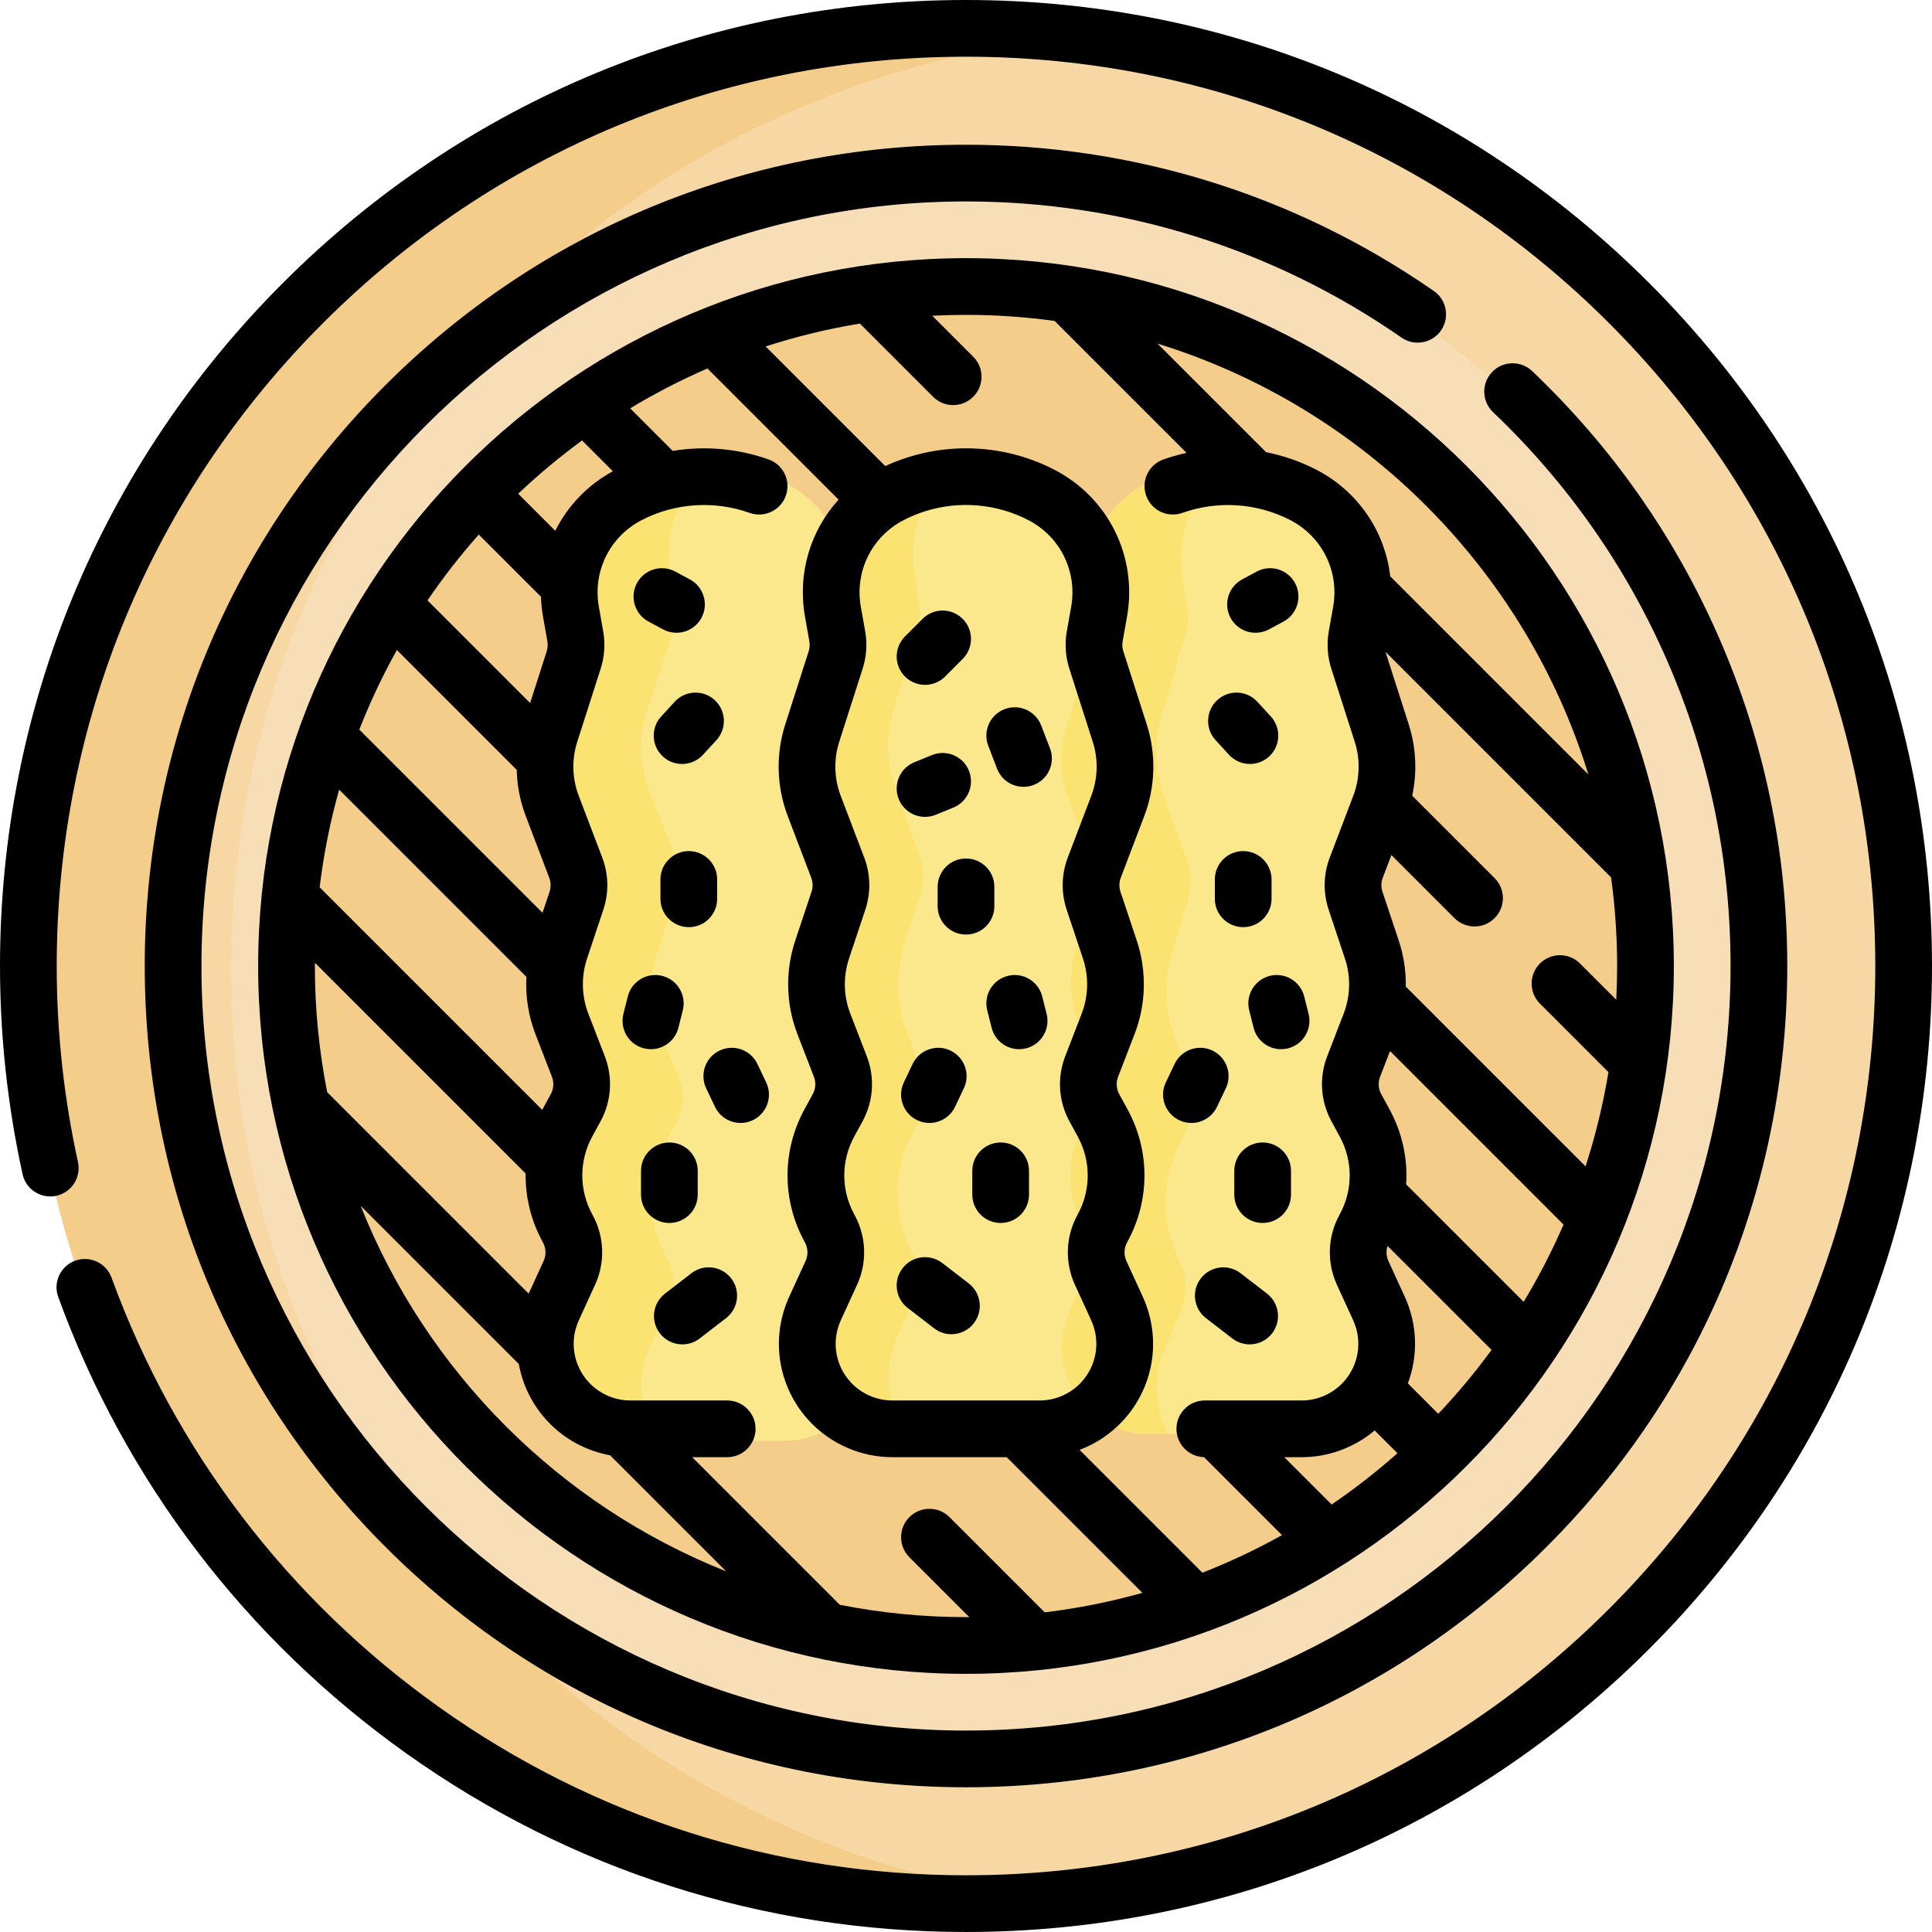 <svg id="Capa_1" enable-background="new 0 0 511.023 511.023" height="512" viewBox="0 0 511.023 511.023" width="512" xmlns="http://www.w3.org/2000/svg"><g><g><circle cx="255.762" cy="257.583" fill="#f7d8a4" r="248.011"/><path d="m61.109 256.583c0-126.324 94.445-230.587 216.575-246.036-7.225-.633-14.533-.976-21.922-.976-136.973 0-248.011 111.039-248.011 248.012s111.038 248.011 248.011 248.011c10.649 0 21.141-.673 31.437-1.976-126.703-11.099-226.09-117.452-226.09-247.035z" fill="#f5cd8b"/><g><g><g><circle cx="255.762" cy="257.583" fill="#f8deb6" r="209.728"/><path d="m121.305 418.546c-37.513-43.451-60.196-100.052-60.196-161.963 0-58.54 20.255-112.31 54.175-154.732-42.543 38.384-69.25 93.92-69.25 155.732 0 64.667 29.26 122.491 75.271 160.963z" fill="#f7d8a4"/><g id="XMLID_227_"><g><circle cx="255.762" cy="257.583" fill="#f5cd8b" r="179.73"/></g></g></g><g fill="#fbe88c"><circle cx="218.394" cy="287.166" r="22.005"/><circle cx="288.704" cy="287.166" r="14.764"/><path d="m150.633 373.788c-6.379-6.835-8-16.845-4.105-25.344l4.42-9.643c1.76-3.84 1.593-8.288-.451-11.985-4.934-8.925-4.962-19.754-.073-28.703l2.225-4.073c1.877-3.436 2.146-7.525.735-11.177l-4.466-11.558c-2.497-6.462-2.664-13.591-.473-20.163l4.421-13.262c.971-2.914.905-6.074-.188-8.945l-6.39-16.783c-2.404-6.314-2.591-13.258-.531-19.692l6.365-19.876c.66-2.06.807-4.251.43-6.381l-1.185-6.688c-2.276-12.85 4.073-25.686 15.668-31.674 12.813-6.617 28.037-6.617 40.85 0 11.595 5.988 17.945 18.824 15.668 31.674l-1.185 6.688c-.377 2.13-.23 4.32.43 6.381l6.365 19.876c2.061 6.434 1.873 13.378-.531 19.692l-6.39 16.783c-1.093 2.871-1.16 6.031-.188 8.945l4.421 13.262c2.191 6.572 2.023 13.701-.473 20.163l-4.466 11.558c-1.411 3.652-1.142 7.741.735 11.177l2.225 4.073c4.889 8.95 4.862 19.778-.073 28.703-2.044 3.697-2.211 8.145-.451 11.985l4.42 9.643c3.895 8.499 2.274 18.509-4.105 25.344-4.361 4.673-10.467 7.326-16.859 7.326h-39.935c-6.393.001-12.499-2.653-16.86-7.326z"/></g><path d="m171.982 355.94 4.903-10.39c1.953-4.138 1.767-8.93-.501-12.914-5.474-9.617-5.505-21.285-.081-30.928l2.469-4.389c2.083-3.703 2.381-8.108.815-12.043l-4.954-12.454c-2.77-6.962-2.955-14.645-.525-21.726l4.904-14.29c1.078-3.14 1.004-6.545-.209-9.638l-7.09-18.083c-2.667-6.804-2.875-14.286-.589-21.219l7.062-21.417c.732-2.22.896-4.58.477-6.875l-1.314-7.206c-2.026-11.105 2.126-22.201 10.477-29.488-7.128-.057-14.277 1.598-20.792 4.963-11.595 5.988-17.945 18.824-15.668 31.674l1.185 6.688c.377 2.13.23 4.32-.43 6.381l-6.365 19.875c-2.061 6.435-1.873 13.378.531 19.692l6.39 16.783c1.093 2.871 1.16 6.031.188 8.945l-4.421 13.261c-2.191 6.572-2.023 13.701.473 20.163l4.466 11.558c1.411 3.652 1.142 7.741-.735 11.177l-2.225 4.073c-4.889 8.95-4.862 19.778.073 28.704 2.044 3.697 2.211 8.145.451 11.985l-4.42 9.643c-3.895 8.499-2.274 18.509 4.105 25.344 4.361 4.673 10.467 7.326 16.859 7.326h7.234c-5.531-7.219-6.665-16.863-2.743-25.175z" fill="#fbe372"/><path d="m218.685 373.788c-6.379-6.835-8-16.845-4.105-25.344l4.42-9.643c1.76-3.84 1.593-8.288-.451-11.985-4.934-8.925-4.962-19.754-.073-28.703l2.225-4.073c1.877-3.436 2.146-7.525.735-11.177l-4.466-11.558c-2.497-6.462-2.664-13.591-.473-20.163l4.421-13.262c.971-2.914.905-6.074-.188-8.945l-6.39-16.783c-2.404-6.314-2.591-13.258-.531-19.692l6.365-19.876c.66-2.06.807-4.251.43-6.381l-1.185-6.688c-2.276-12.85 4.073-25.686 15.668-31.674 12.813-6.617 28.037-6.617 40.85 0 11.595 5.988 17.945 18.824 15.668 31.674l-1.185 6.688c-.377 2.13-.23 4.32.43 6.381l6.365 19.876c2.061 6.434 1.873 13.378-.531 19.692l-6.39 16.783c-1.093 2.871-1.16 6.031-.188 8.945l4.421 13.262c2.191 6.572 2.023 13.701-.473 20.163l-4.466 11.558c-1.411 3.652-1.142 7.741.735 11.177l2.225 4.073c4.889 8.95 4.862 19.778-.073 28.703-2.044 3.697-2.211 8.145-.451 11.985l4.42 9.643c3.895 8.499 2.274 18.509-4.105 25.344-4.361 4.673-10.467 7.326-16.859 7.326h-39.935c-6.393.001-12.498-2.653-16.86-7.326z" fill="#fbe88c"/><path d="m237.134 354.151 4.42-10.292c1.76-4.099 1.593-8.846-.451-12.792-4.934-9.525-4.962-21.083-.073-30.635l2.225-4.347c1.877-3.667 2.146-8.031.735-11.93l-4.466-12.336c-2.497-6.896-2.664-14.506-.473-21.52l4.421-14.154c.971-3.11.905-6.483-.188-9.547l-6.39-17.912c-2.404-6.739-2.591-14.15-.531-21.018l6.365-21.213c.66-2.199.807-4.537.43-6.811l-1.185-7.138c-1.846-11.119 1.996-22.247 9.689-29.46-5.702.497-11.347 2.097-16.574 4.796-11.595 5.988-17.945 18.824-15.668 31.674l1.185 6.688c.377 2.13.23 4.32-.43 6.381l-6.365 19.875c-2.061 6.435-1.873 13.378.531 19.692l6.39 16.783c1.093 2.871 1.16 6.031.188 8.945l-4.421 13.261c-2.191 6.572-2.023 13.701.473 20.163l4.466 11.558c1.411 3.652 1.142 7.741-.735 11.177l-2.225 4.073c-4.889 8.95-4.862 19.778.073 28.704 2.044 3.697 2.211 8.145.451 11.985l-4.42 9.643c-3.895 8.499-2.274 18.509 4.105 25.344 4.361 4.673 10.467 7.326 16.859 7.326h5.625c-6.319-7.292-7.917-17.926-4.036-26.963z" fill="#fbe372"/><path d="m286.997 372.019c-6.334-6.787-7.944-16.726-4.076-25.165l4.388-9.575c1.748-3.813 1.581-8.229-.448-11.9-4.9-8.862-4.927-19.614-.072-28.501l2.209-4.045c1.864-3.412 2.131-7.472.73-11.098l-4.434-11.476c-2.479-6.416-2.645-13.495-.47-20.02l4.389-13.168c.964-2.893.898-6.031-.187-8.882l-6.345-16.664c-2.387-6.27-2.573-13.164-.527-19.553l6.32-19.736c.655-2.046.802-4.221.427-6.336l-1.176-6.641c-2.26-12.759 4.045-25.505 15.558-31.451 12.722-6.57 27.84-6.57 40.562 0 11.513 5.946 17.818 18.691 15.558 31.451l-1.176 6.641c-.375 2.115-.228 4.29.427 6.336l6.32 19.736c2.046 6.389 1.86 13.284-.527 19.553l-6.345 16.664c-1.085 2.85-1.151 5.988-.187 8.882l4.389 13.168c2.175 6.525 2.009 13.604-.47 20.02l-4.434 11.476c-1.401 3.627-1.134 7.686.73 11.098l2.209 4.045c4.855 8.887 4.827 19.639-.072 28.501-2.03 3.671-2.196 8.087-.448 11.9l4.388 9.575c3.868 8.439 2.258 18.378-4.076 25.165-4.331 4.64-10.393 7.274-16.74 7.274h-39.653c-6.348 0-12.41-2.634-16.741-7.274z" fill="#fbe88c"/><path d="m308.071 356.75 4.388-10.37c1.748-4.13 1.581-8.913-.448-12.889-4.9-9.598-4.927-21.243-.072-30.868l2.209-4.38c1.864-3.695 2.131-8.092.73-12.02l-4.434-12.43c-2.479-6.949-2.645-14.616-.47-21.683l4.389-14.261c.964-3.134.898-6.533-.187-9.62l-6.345-18.048c-2.387-6.79-2.573-14.258-.527-21.177l6.32-21.375c.655-2.216.802-4.571.427-6.862l-1.176-7.193c-1.923-11.755 2.357-23.485 10.763-30.694-6.989-.014-13.968 1.629-20.355 4.928-11.513 5.946-17.818 18.691-15.558 31.451l1.176 6.641c.375 2.115.228 4.29-.427 6.336l-6.32 19.735c-2.046 6.389-1.86 13.284.527 19.553l6.345 16.665c1.085 2.851 1.151 5.988.187 8.882l-4.389 13.168c-2.175 6.525-2.009 13.604.47 20.021l4.434 11.476c1.401 3.627 1.134 7.687-.73 11.099l-2.209 4.044c-4.855 8.887-4.827 19.639.072 28.501 2.029 3.671 2.196 8.087.448 11.9l-4.388 9.575c-3.868 8.439-2.258 18.378 4.076 25.165 4.331 4.64 10.393 7.274 16.74 7.274h5.227c-3.565-6.825-3.998-15.207-.893-22.544z" fill="#fbe372"/></g></g></g><g><path d="m244.678 181.145c1.919 0 3.839-.732 5.303-2.196l4.651-4.651c2.929-2.93 2.929-7.678 0-10.607-2.929-2.928-7.678-2.928-10.606 0l-4.651 4.651c-2.929 2.93-2.929 7.678 0 10.607 1.464 1.463 3.384 2.196 5.303 2.196z"/><path d="m263.726 203.315c1.146 2.98 3.988 4.81 7.001 4.81.895 0 1.806-.161 2.691-.502 3.866-1.487 5.794-5.826 4.308-9.692l-2.326-6.047c-1.487-3.866-5.827-5.794-9.692-4.308-3.866 1.487-5.794 5.826-4.308 9.692z"/><path d="m244.681 216.067c.943 0 1.901-.179 2.828-.557l4.651-1.896c3.835-1.563 5.678-5.939 4.115-9.775-1.563-3.837-5.94-5.678-9.776-4.115l-4.651 1.896c-3.835 1.563-5.678 5.939-4.115 9.775 1.185 2.91 3.989 4.672 6.948 4.672z"/><path d="m248.012 234.578v5.117c0 4.143 3.358 7.5 7.5 7.5s7.5-3.357 7.5-7.5v-5.117c0-4.143-3.358-7.5-7.5-7.5s-7.5 3.358-7.5 7.5z"/><path d="m275.673 263.565c-1.011-4.017-5.09-6.454-9.104-5.442-4.017 1.012-6.454 5.087-5.442 9.104l1.163 4.621c.856 3.402 3.912 5.671 7.268 5.671.606 0 1.222-.074 1.836-.229 4.017-1.012 6.454-5.087 5.442-9.104z"/><path d="m242.614 296.297c1.042.496 2.14.731 3.222.731 2.802 0 5.49-1.577 6.775-4.274l2.326-4.879c1.783-3.739.196-8.216-3.543-9.998-3.74-1.782-8.215-.196-9.997 3.543l-2.326 4.879c-1.783 3.739-.196 8.216 3.543 9.998z"/><path d="m264.679 302.19c-4.142 0-7.5 3.357-7.5 7.5v6.288c0 4.143 3.358 7.5 7.5 7.5s7.5-3.357 7.5-7.5v-6.288c0-4.142-3.358-7.5-7.5-7.5z"/><path d="m256.234 339.467-6.977-5.379c-3.28-2.529-7.99-1.919-10.519 1.36-2.529 3.28-1.92 7.99 1.361 10.519l6.977 5.379c1.364 1.052 2.975 1.561 4.574 1.561 2.246 0 4.468-1.005 5.945-2.921 2.529-3.281 1.92-7.991-1.361-10.519z"/><path d="m336.331 237.735v-5.116c0-4.143-3.358-7.5-7.5-7.5s-7.5 3.357-7.5 7.5v5.116c0 4.143 3.358 7.5 7.5 7.5s7.5-3.357 7.5-7.5z"/><path d="m335.864 258.123c-4.017 1.012-6.454 5.087-5.442 9.104l1.163 4.621c.856 3.402 3.912 5.671 7.268 5.671.606 0 1.222-.074 1.836-.229 4.017-1.012 6.454-5.087 5.442-9.104l-1.163-4.621c-1.011-4.016-5.088-6.454-9.104-5.442z"/><path d="m311.908 296.297c1.042.496 2.14.731 3.222.731 2.802 0 5.49-1.577 6.775-4.274l2.326-4.879c1.783-3.739.196-8.216-3.543-9.998-3.74-1.782-8.215-.196-9.997 3.543l-2.326 4.879c-1.782 3.739-.196 8.216 3.543 9.998z"/><path d="m333.974 302.19c-4.142 0-7.5 3.357-7.5 7.5v6.288c0 4.143 3.358 7.5 7.5 7.5s7.5-3.357 7.5-7.5v-6.288c0-4.142-3.358-7.5-7.5-7.5z"/><path d="m335.121 342.156-6.978-5.379c-3.281-2.528-7.989-1.919-10.519 1.36-2.529 3.28-1.919 7.99 1.361 10.519l6.978 5.379c1.364 1.052 2.975 1.561 4.574 1.561 2.246 0 4.468-1.005 5.945-2.921 2.528-3.28 1.919-7.99-1.361-10.519z"/><path d="m332.098 167.371c1.201 0 2.419-.288 3.55-.897l3.854-2.075c3.647-1.964 5.011-6.513 3.047-10.159-1.964-3.648-6.515-5.014-10.16-3.048l-3.854 2.075c-3.647 1.964-5.011 6.513-3.047 10.159 1.355 2.516 3.94 3.945 6.61 3.945z"/><path d="m325.083 199.646c1.479 1.612 3.5 2.43 5.528 2.43 1.812 0 3.628-.652 5.068-1.974 3.052-2.801 3.256-7.545.456-10.597l-3.557-3.877c-2.801-3.054-7.545-3.258-10.597-.456-3.052 2.801-3.256 7.545-.456 10.597z"/><path d="m182.192 225.119c-4.142 0-7.5 3.357-7.5 7.5v5.116c0 4.143 3.358 7.5 7.5 7.5s7.5-3.357 7.5-7.5v-5.116c0-4.142-3.358-7.5-7.5-7.5z"/><path d="m172.171 277.52c3.356 0 6.412-2.27 7.268-5.671l1.163-4.621c1.011-4.018-1.425-8.093-5.442-9.104-4.019-1.011-8.093 1.427-9.104 5.442l-1.163 4.621c-1.011 4.018 1.425 8.093 5.442 9.104.615.154 1.23.229 1.836.229z"/><path d="m200.333 281.42c-1.782-3.738-6.258-5.324-9.997-3.543-3.739 1.782-5.326 6.259-3.543 9.998l2.326 4.879c1.286 2.697 3.973 4.274 6.775 4.274 1.082 0 2.181-.235 3.222-.731 3.739-1.782 5.326-6.259 3.543-9.998z"/><path d="m184.55 315.979v-6.288c0-4.143-3.358-7.5-7.5-7.5s-7.5 3.357-7.5 7.5v6.288c0 4.143 3.358 7.5 7.5 7.5s7.5-3.358 7.5-7.5z"/><path d="m182.88 336.777-6.978 5.379c-3.28 2.528-3.89 7.238-1.361 10.519 1.478 1.916 3.699 2.921 5.945 2.921 1.599 0 3.209-.509 4.574-1.561l6.978-5.379c3.28-2.528 3.89-7.238 1.361-10.519-2.529-3.279-7.237-3.889-10.519-1.36z"/><path d="m171.522 164.398 3.854 2.075c1.131.609 2.349.897 3.55.897 2.67 0 5.255-1.429 6.61-3.945 1.964-3.646.6-8.195-3.047-10.159l-3.854-2.075c-3.647-1.964-8.196-.601-10.16 3.048-1.964 3.647-.6 8.196 3.047 10.159z"/><path d="m178.444 185.629-3.557 3.877c-2.8 3.052-2.596 7.796.456 10.597 1.44 1.321 3.257 1.974 5.068 1.974 2.028 0 4.049-.817 5.528-2.43l3.557-3.877c2.8-3.052 2.596-7.796-.456-10.597-3.051-2.802-7.796-2.598-10.596.456z"/><path d="m379.265 76.977c-36.453-25.312-79.246-38.692-123.753-38.692-58.024 0-112.574 22.596-153.603 63.624-41.029 41.029-63.625 95.58-63.625 153.604s22.596 112.574 63.625 153.603 95.58 63.625 153.603 63.625 112.574-22.596 153.603-63.625c41.029-41.028 63.625-95.579 63.625-153.603 0-30.268-6.108-59.561-18.155-87.065-11.635-26.564-28.229-50.216-49.324-70.296-2.999-2.854-7.747-2.739-10.603.262-2.856 3-2.739 7.747.261 10.604 19.644 18.699 35.095 40.719 45.926 65.448 11.21 25.596 16.895 52.864 16.895 81.048 0 111.509-90.719 202.228-202.228 202.228s-202.228-90.721-202.228-202.23 90.719-202.228 202.228-202.228c41.434 0 81.269 12.453 115.197 36.013 3.402 2.363 8.076 1.521 10.438-1.883 2.363-3.401 1.52-8.075-1.882-10.437z"/><path d="m436.186 74.838c-48.26-48.26-112.425-74.838-180.674-74.838s-132.414 26.578-180.674 74.838-74.838 112.425-74.838 180.674c0 18.51 2.008 37.036 5.97 55.064.889 4.046 4.891 6.604 8.935 5.716 4.046-.889 6.605-4.889 5.716-8.935-3.729-16.973-5.621-34.417-5.621-51.845 0-64.243 25.018-124.641 70.444-170.067 45.427-45.427 105.825-70.445 170.068-70.445s124.641 25.018 170.067 70.444c45.427 45.427 70.444 105.824 70.444 170.067s-25.018 124.641-70.444 170.067c-45.426 45.427-105.824 70.444-170.067 70.444-50.314 0-98.496-15.371-139.336-44.451-39.967-28.457-69.94-67.751-86.677-113.633-1.42-3.891-5.726-5.896-9.616-4.476-3.891 1.42-5.895 5.725-4.476 9.616 17.782 48.745 49.619 90.486 92.068 120.712 43.396 30.899 94.586 47.231 148.037 47.231 68.25 0 132.414-26.578 180.674-74.838s74.837-112.425 74.837-180.674-26.578-132.411-74.837-180.671z"/><path d="m68.284 255.512c0 103.237 83.99 187.228 187.228 187.228s187.228-83.99 187.228-187.228-83.99-187.228-187.228-187.228-187.228 83.99-187.228 187.228zm210.666-170.626 34.902 34.902c-2.072.455-4.125 1.025-6.141 1.744-3.901 1.392-5.937 5.682-4.545 9.583 1.391 3.902 5.684 5.936 9.583 4.546 9.341-3.33 19.743-2.636 28.537 1.906 8.438 4.358 12.995 13.569 11.338 22.922l-1.155 6.522c-.579 3.266-.35 6.661.662 9.819l6.208 19.386c1.485 4.639 1.349 9.699-.385 14.251l-6.233 16.369c-1.677 4.405-1.78 9.293-.29 13.766l4.312 12.935c1.582 4.744 1.46 9.926-.342 14.59l-4.355 11.273c-2.176 5.633-1.764 11.902 1.13 17.199l2.17 3.975c3.558 6.513 3.538 14.277-.052 20.771-3.132 5.663-3.392 12.559-.694 18.443l4.311 9.405c2.542 5.548 1.495 12.015-2.669 16.477-2.825 3.026-6.82 4.763-10.961 4.763h-25.607c-4.142 0-7.5 3.357-7.5 7.5 0 4.074 3.249 7.38 7.296 7.49l20.627 20.626c-6.754 3.765-13.782 7.094-21.053 9.937l-32.488-32.488c4.281-1.614 8.187-4.197 11.357-7.594 8.33-8.925 10.426-21.863 5.339-32.961l-4.311-9.405c-.722-1.575-.652-3.42.186-4.936 6.088-11.011 6.122-24.178.089-35.221l-2.17-3.973c-.774-1.418-.885-3.096-.302-4.604l4.355-11.273c3.056-7.909 3.262-16.695.581-24.74l-4.312-12.934c-.399-1.197-.371-2.506.078-3.685l6.232-16.369c2.939-7.717 3.171-16.299.652-24.163l-6.208-19.386c-.271-.846-.332-1.754-.177-2.628l1.155-6.523c2.809-15.857-4.917-31.476-19.226-38.866-13.969-7.214-30.521-7.521-44.723-.959l-31.641-31.64c8.069-2.616 16.396-4.65 24.934-6.056l19.369 19.37c1.464 1.464 3.384 2.196 5.303 2.196s3.839-.732 5.303-2.196c2.929-2.93 2.929-7.678 0-10.607l-10.832-10.832c2.956-.152 5.93-.229 8.923-.229 7.951 0 15.773.554 23.44 1.602zm148.789 170.626c0 2.993-.078 5.968-.229 8.924l-9.585-9.586c-2.928-2.93-7.677-2.929-10.606-.001-2.929 2.929-2.929 7.678 0 10.606l18.122 18.123c-1.405 8.538-3.44 16.865-6.056 24.934l-47.548-47.548c.069-4.108-.548-8.229-1.862-12.172l-4.312-12.934c-.399-1.197-.372-2.506.078-3.685l2.288-6.008 16.689 16.69c1.464 1.465 3.384 2.197 5.303 2.197s3.839-.732 5.303-2.196c2.929-2.929 2.929-7.678 0-10.606l-21.783-21.784c1.328-6.216 1.035-12.735-.916-18.825l-6.163-19.244 59.676 59.676c1.048 7.667 1.601 15.489 1.601 23.439zm-24.728 88.83-31.076-31.077c.442-6.792-1.032-13.673-4.424-19.883l-2.171-3.976c-.774-1.417-.885-3.095-.302-4.602l2.627-6.799 45.897 45.897c-3.071 7.071-6.596 13.899-10.551 20.44zm-50.794 53.612-12.522-12.521h4.586c7.086 0 13.953-2.548 19.33-7.073l6.023 6.023c-5.505 4.88-11.319 9.418-17.417 13.571zm-126.194-76.609c-3.59-6.494-3.61-14.259-.052-20.771l2.169-3.973c2.896-5.299 3.308-11.568 1.131-17.201l-4.355-11.273c-1.803-4.664-1.924-9.846-.343-14.59l4.312-12.936c1.49-4.472 1.387-9.359-.29-13.765l-6.233-16.369c-1.733-4.552-1.87-9.612-.384-14.251l6.208-19.386c1.012-3.158 1.24-6.554.662-9.819l-1.156-6.523c-1.656-9.352 2.9-18.562 11.339-22.921 10.32-5.329 22.641-5.331 32.961 0 8.438 4.358 12.995 13.569 11.339 22.921l-1.156 6.523c-.579 3.266-.35 6.661.662 9.819l6.208 19.386c1.485 4.639 1.349 9.699-.385 14.251l-6.233 16.369c-1.677 4.405-1.78 9.293-.29 13.766l4.312 12.934c1.582 4.745 1.46 9.927-.343 14.591l-4.355 11.273c-2.176 5.633-1.764 11.902 1.131 17.201l2.17 3.973c3.558 6.513 3.538 14.277-.052 20.771-3.132 5.663-3.392 12.559-.694 18.443l4.311 9.405c2.542 5.548 1.495 12.015-2.669 16.477-2.825 3.026-6.82 4.763-10.961 4.763h-38.95c-4.141 0-8.136-1.736-10.961-4.763-4.164-4.462-5.211-10.929-2.669-16.477l4.311-9.405c2.697-5.885 2.437-12.78-.695-18.443zm-63.922-196.699c-6.754 3.687-11.979 9.23-15.231 15.758l-9.806-9.806c5.32-5.047 10.966-9.753 16.894-14.096zm-18.314 208.892-3.959 8.638-53.286-53.286c-2.13-10.802-3.258-21.96-3.258-33.378 0-.287.009-.572.011-.858l55.734 55.735c-.091 6.253 1.425 12.522 4.572 18.214.838 1.515.908 3.36.186 4.935zm-17.146-192.148 16.443 16.443c.057 1.747.232 3.507.545 5.271l1.156 6.524c.155.874.093 1.782-.177 2.628l-4.388 13.701-27.15-27.15c4.152-6.098 8.691-11.912 13.571-17.417zm10.036 62.239c.095 4.143.886 8.271 2.373 12.176l6.233 16.369c.449 1.179.477 2.487.078 3.684l-1.861 5.583-48.462-48.461c2.843-7.271 6.172-14.299 9.937-21.054zm2.558 54.761c-.274 5.128.523 10.299 2.394 15.142l4.355 11.273c.583 1.507.472 3.185-.303 4.604l-2.169 3.973c-.033.06-.06.123-.093.183l-58.874-58.874c1.069-8.831 2.803-17.458 5.161-25.828zm-43.839 60.567 41.828 41.828c1.003 5.537 3.56 10.799 7.592 15.119 4.423 4.739 10.28 7.886 16.587 9.035.083.091.16.186.248.273l30.416 30.415c-44.017-17.502-79.168-52.653-96.671-96.67zm126.738 105.524-39.05-39.049h9.264c4.142 0 7.5-3.357 7.5-7.5s-3.358-7.5-7.5-7.5h-25.607c-4.141 0-8.136-1.736-10.961-4.763-4.164-4.462-5.211-10.929-2.669-16.477l4.311-9.405c2.697-5.885 2.438-12.78-.694-18.443-3.59-6.494-3.61-14.259-.052-20.772l2.169-3.972c2.896-5.299 3.308-11.568 1.131-17.201l-4.355-11.273c-1.803-4.664-1.924-9.846-.342-14.59l4.312-12.936c1.49-4.472 1.387-9.359-.29-13.765l-6.233-16.369c-1.733-4.552-1.87-9.612-.384-14.251l6.208-19.386c1.012-3.158 1.24-6.554.662-9.818l-1.156-6.524c-1.657-9.352 2.9-18.562 11.338-22.921 8.794-4.542 19.197-5.236 28.537-1.906 3.901 1.391 8.192-.644 9.583-4.546 1.391-3.901-.644-8.191-4.545-9.583-8.182-2.918-16.938-3.648-25.378-2.266l-11.253-11.253c6.542-3.955 13.369-7.48 20.439-10.551l34.694 34.694c-7.458 8.192-10.918 19.507-8.891 30.949l1.155 6.523c.155.874.094 1.782-.177 2.628l-6.208 19.386c-2.519 7.864-2.287 16.446.651 24.163l6.233 16.369c.449 1.179.477 2.487.078 3.684l-4.312 12.936c-2.681 8.044-2.475 16.83.581 24.739l4.355 11.273c.583 1.508.472 3.186-.303 4.604l-2.17 3.973c-6.032 11.043-5.999 24.21.089 35.221.838 1.516.907 3.36.186 4.936l-4.311 9.405c-5.087 11.098-2.991 24.036 5.339 32.961 5.652 6.056 13.644 9.528 21.927 9.528h30.241l35.883 35.883c-8.37 2.358-16.997 4.092-25.827 5.161l-25.189-25.188c-2.929-2.928-7.678-2.929-10.606.001-2.929 2.929-2.929 7.677 0 10.606l15.833 15.832c-.287.001-.571.011-.858.011-11.418 0-22.576-1.128-33.378-3.258zm158.291-50.522-8.041-8.041c2.738-7.316 2.564-15.555-.837-22.976l-4.311-9.405c-.576-1.256-.639-2.682-.22-3.978l27.505 27.505c-4.343 5.93-9.049 11.575-14.096 16.895zm39.708-169.104-52.412-52.413c-1.367-11.857-8.489-22.49-19.551-28.204-4.218-2.178-8.699-3.717-13.291-4.638l-28.71-28.71c54.298 16.743 97.221 59.666 113.964 113.965z"/></g></g></svg>